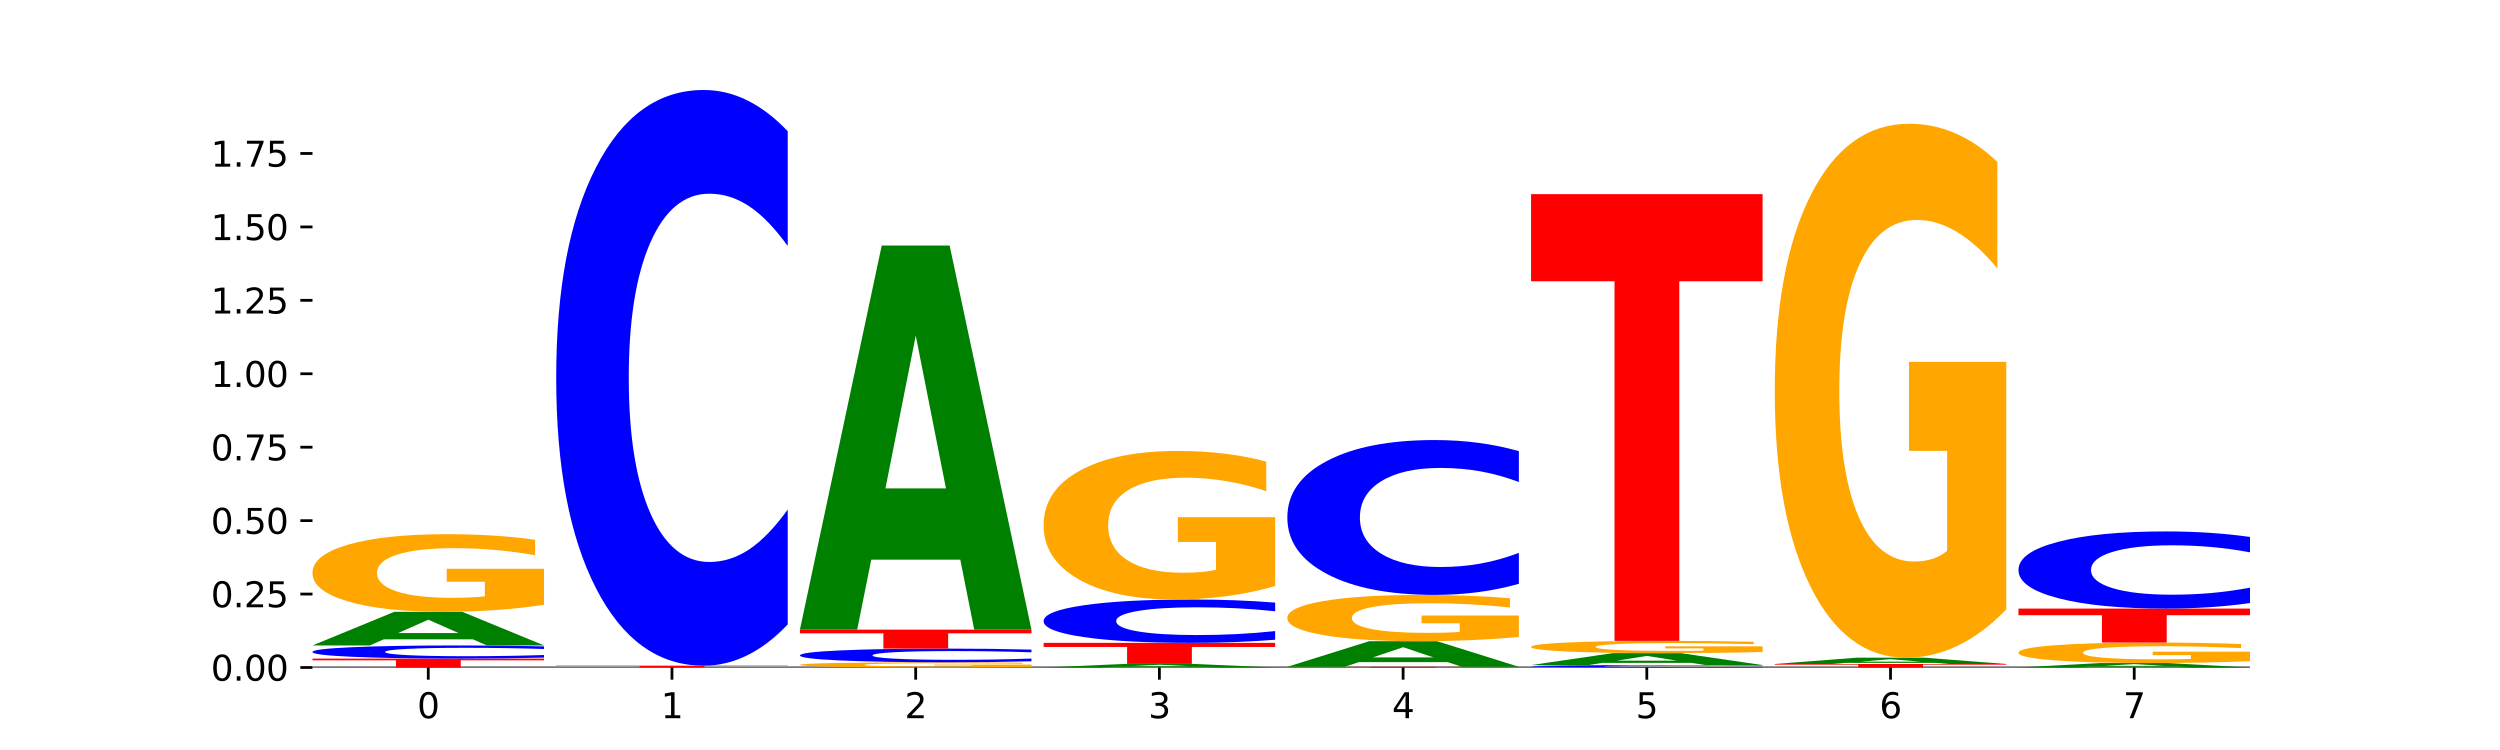 <?xml version="1.0" encoding="utf-8" standalone="no"?>
<!DOCTYPE svg PUBLIC "-//W3C//DTD SVG 1.1//EN"
  "http://www.w3.org/Graphics/SVG/1.1/DTD/svg11.dtd">
<svg xmlns:xlink="http://www.w3.org/1999/xlink" width="720pt" height="216pt" viewBox="0 0 720 216" xmlns="http://www.w3.org/2000/svg" version="1.1">
 <defs>
  <style type="text/css">*{stroke-linejoin: round; stroke-linecap: butt}</style>
 </defs>
 <g id="figure_1">
  <g id="patch_1">
   <path d="M 0 216 
L 720 216 
L 720 0 
L 0 0 
z
" style="fill: #ffffff"/>
  </g>
  <g id="axes_1">
   <g id="patch_2">
    <path d="M 90 192.24 
L 648 192.24 
L 648 25.92 
L 90 25.92 
z
" style="fill: #ffffff"/>
   </g>
   <g id="line2d_1">
    <path d="M 90 192.24 
L 648 192.24 
" clip-path="url(#p4327c7225d)" style="fill: none; stroke: #000000; stroke-width: 0.5; stroke-linecap: square"/>
   </g>
   <g id="patch_3">
    <path d="M 90 189.67 
L 156.679 189.67 
L 156.679 190.171 
L 132.69 190.171 
L 132.69 192.24 
L 114.036 192.24 
L 114.036 190.171 
L 90 190.171 
L 90 189.67 
z
" clip-path="url(#p4327c7225d)" style="fill: #ff0000"/>
   </g>
   <g id="patch_4">
    <path d="M 156.679 189.399 
Q 151.102 189.533 145.07 189.601 
Q 139.039 189.67 132.47 189.67 
Q 112.882 189.67 101.441 189.16 
Q 90 188.651 90 187.779 
Q 90 186.905 101.441 186.396 
Q 112.882 185.887 132.47 185.887 
Q 139.039 185.887 145.07 185.956 
Q 151.102 186.024 156.679 186.158 
L 156.679 186.912 
Q 151.051 186.734 145.591 186.651 
Q 140.131 186.568 134.1 186.568 
Q 123.281 186.568 117.082 186.891 
Q 110.899 187.213 110.899 187.779 
Q 110.899 188.344 117.082 188.666 
Q 123.281 188.988 134.1 188.988 
Q 140.131 188.988 145.591 188.905 
Q 151.051 188.822 156.679 188.644 
L 156.679 189.399 
z
" clip-path="url(#p4327c7225d)" style="fill: #0000ff"/>
   </g>
   <g id="patch_5">
    <path d="M 136.189 184.122 
L 110.545 184.122 
L 106.496 185.887 
L 90 185.887 
L 113.558 176.201 
L 133.121 176.201 
L 156.679 185.887 
L 140.197 185.887 
L 136.189 184.122 
z
M 114.635 182.325 
L 132.058 182.325 
L 123.36 178.472 
L 114.635 182.325 
z
" clip-path="url(#p4327c7225d)" style="fill: #008000"/>
   </g>
   <g id="patch_6">
    <path d="M 156.679 174.178 
Q 149.955 175.19 142.722 175.698 
Q 135.489 176.201 127.778 176.201 
Q 110.353 176.201 100.177 173.19 
Q 90 170.179 90 165.03 
Q 90 159.821 100.356 156.833 
Q 110.727 153.845 128.764 153.845 
Q 135.713 153.845 142.079 154.252 
Q 148.46 154.653 154.109 155.448 
L 154.109 159.904 
Q 148.281 158.883 142.513 158.38 
Q 136.744 157.872 130.946 157.872 
Q 120.216 157.872 114.403 159.729 
Q 108.59 161.58 108.59 165.03 
Q 108.59 168.447 114.194 170.313 
Q 119.798 172.174 130.109 172.174 
Q 132.919 172.174 135.325 172.068 
Q 137.731 171.957 139.643 171.726 
L 139.643 167.542 
L 128.66 167.542 
L 128.66 163.816 
L 156.679 163.816 
L 156.679 174.178 
z
" clip-path="url(#p4327c7225d)" style="fill: #ffa600"/>
   </g>
   <g id="patch_7">
    <path d="M 160.189 191.714 
L 226.868 191.714 
L 226.868 191.817 
L 202.879 191.817 
L 202.879 192.24 
L 184.224 192.24 
L 184.224 191.817 
L 160.189 191.817 
L 160.189 191.714 
z
" clip-path="url(#p4327c7225d)" style="fill: #ff0000"/>
   </g>
   <g id="patch_8">
    <path d="M 226.868 179.83 
Q 221.29 185.721 215.259 188.7 
Q 209.228 191.714 202.659 191.714 
Q 183.07 191.714 171.629 169.384 
Q 160.189 147.055 160.189 108.868 
Q 160.189 70.545 171.629 48.25 
Q 183.07 25.92 202.659 25.92 
Q 209.228 25.92 215.259 28.934 
Q 221.29 31.913 226.868 37.804 
L 226.868 70.853 
Q 221.24 63.045 215.78 59.414 
Q 210.32 55.784 204.289 55.784 
Q 193.47 55.784 187.27 69.929 
Q 181.088 84.039 181.088 108.868 
Q 181.088 133.595 187.27 147.74 
Q 193.47 161.85 204.289 161.85 
Q 210.32 161.85 215.78 158.22 
Q 221.24 154.555 226.868 146.747 
L 226.868 179.83 
z
" clip-path="url(#p4327c7225d)" style="fill: #0000ff"/>
   </g>
   <g id="patch_9">
    <path d="M 297.057 192.104 
Q 290.332 192.172 283.099 192.206 
Q 275.866 192.24 268.155 192.24 
Q 250.731 192.24 240.554 192.037 
Q 230.377 191.835 230.377 191.488 
Q 230.377 191.138 240.733 190.937 
Q 251.104 190.736 269.142 190.736 
Q 276.09 190.736 282.457 190.763 
Q 288.838 190.79 294.486 190.844 
L 294.486 191.144 
Q 288.658 191.075 282.89 191.041 
Q 277.122 191.007 271.323 191.007 
Q 260.594 191.007 254.781 191.132 
Q 248.967 191.256 248.967 191.488 
Q 248.967 191.718 254.571 191.844 
Q 260.175 191.969 270.487 191.969 
Q 273.296 191.969 275.702 191.962 
Q 278.108 191.954 280.021 191.939 
L 280.021 191.657 
L 269.037 191.657 
L 269.037 191.407 
L 297.057 191.407 
L 297.057 192.104 
z
" clip-path="url(#p4327c7225d)" style="fill: #ffa600"/>
   </g>
   <g id="patch_10">
    <path d="M 297.057 190.454 
Q 291.479 190.594 285.448 190.664 
Q 279.417 190.736 272.848 190.736 
Q 253.259 190.736 241.818 190.206 
Q 230.377 189.676 230.377 188.77 
Q 230.377 187.86 241.818 187.331 
Q 253.259 186.801 272.848 186.801 
Q 279.417 186.801 285.448 186.872 
Q 291.479 186.943 297.057 187.083 
L 297.057 187.867 
Q 291.429 187.682 285.969 187.596 
Q 280.509 187.51 274.477 187.51 
Q 263.658 187.51 257.459 187.845 
Q 251.277 188.18 251.277 188.77 
Q 251.277 189.356 257.459 189.692 
Q 263.658 190.027 274.477 190.027 
Q 280.509 190.027 285.969 189.941 
Q 291.429 189.854 297.057 189.669 
L 297.057 190.454 
z
" clip-path="url(#p4327c7225d)" style="fill: #0000ff"/>
   </g>
   <g id="patch_11">
    <path d="M 230.377 181.336 
L 297.057 181.336 
L 297.057 182.402 
L 273.068 182.402 
L 273.068 186.801 
L 254.413 186.801 
L 254.413 182.402 
L 230.377 182.402 
L 230.377 181.336 
z
" clip-path="url(#p4327c7225d)" style="fill: #ff0000"/>
   </g>
   <g id="patch_12">
    <path d="M 276.566 161.185 
L 250.922 161.185 
L 246.873 181.336 
L 230.377 181.336 
L 253.935 70.717 
L 273.499 70.717 
L 297.057 181.336 
L 280.574 181.336 
L 276.566 161.185 
z
M 255.012 140.654 
L 272.435 140.654 
L 263.737 96.653 
L 255.012 140.654 
z
" clip-path="url(#p4327c7225d)" style="fill: #008000"/>
   </g>
   <g id="patch_13">
    <path d="M 346.755 192.051 
L 321.111 192.051 
L 317.062 192.24 
L 300.566 192.24 
L 324.124 191.203 
L 343.687 191.203 
L 367.245 192.24 
L 350.763 192.24 
L 346.755 192.051 
z
M 325.201 191.858 
L 342.624 191.858 
L 333.926 191.446 
L 325.201 191.858 
z
" clip-path="url(#p4327c7225d)" style="fill: #008000"/>
   </g>
   <g id="patch_14">
    <path d="M 300.566 185.143 
L 367.245 185.143 
L 367.245 186.325 
L 343.256 186.325 
L 343.256 191.203 
L 324.602 191.203 
L 324.602 186.325 
L 300.566 186.325 
L 300.566 185.143 
z
" clip-path="url(#p4327c7225d)" style="fill: #ff0000"/>
   </g>
   <g id="patch_15">
    <path d="M 367.245 184.248 
Q 361.668 184.692 355.636 184.916 
Q 349.605 185.143 343.036 185.143 
Q 323.448 185.143 312.007 183.461 
Q 300.566 181.779 300.566 178.903 
Q 300.566 176.017 312.007 174.337 
Q 323.448 172.655 343.036 172.655 
Q 349.605 172.655 355.636 172.882 
Q 361.668 173.107 367.245 173.55 
L 367.245 176.04 
Q 361.617 175.452 356.157 175.178 
Q 350.697 174.905 344.666 174.905 
Q 333.847 174.905 327.648 175.97 
Q 321.465 177.033 321.465 178.903 
Q 321.465 180.766 327.648 181.831 
Q 333.847 182.894 344.666 182.894 
Q 350.697 182.894 356.157 182.62 
Q 361.617 182.344 367.245 181.756 
L 367.245 184.248 
z
" clip-path="url(#p4327c7225d)" style="fill: #0000ff"/>
   </g>
   <g id="patch_16">
    <path d="M 367.245 168.784 
Q 360.521 170.72 353.288 171.692 
Q 346.055 172.655 338.344 172.655 
Q 320.919 172.655 310.743 166.893 
Q 300.566 161.13 300.566 151.276 
Q 300.566 141.306 310.922 135.588 
Q 321.293 129.87 339.33 129.87 
Q 346.279 129.87 352.645 130.648 
Q 359.026 131.416 364.675 132.937 
L 364.675 141.465 
Q 358.847 139.512 353.079 138.549 
Q 347.31 137.577 341.512 137.577 
Q 330.782 137.577 324.969 141.13 
Q 319.156 144.674 319.156 151.276 
Q 319.156 157.816 324.76 161.387 
Q 330.364 164.948 340.675 164.948 
Q 343.485 164.948 345.891 164.745 
Q 348.297 164.533 350.209 164.091 
L 350.209 156.084 
L 339.226 156.084 
L 339.226 148.951 
L 367.245 148.951 
L 367.245 168.784 
z
" clip-path="url(#p4327c7225d)" style="fill: #ffa600"/>
   </g>
   <g id="patch_17">
    <path d="M 370.755 192.038 
L 437.434 192.038 
L 437.434 192.077 
L 413.445 192.077 
L 413.445 192.24 
L 394.79 192.24 
L 394.79 192.077 
L 370.755 192.077 
L 370.755 192.038 
z
" clip-path="url(#p4327c7225d)" style="fill: #ff0000"/>
   </g>
   <g id="patch_18">
    <path d="M 416.943 190.696 
L 391.3 190.696 
L 387.251 192.038 
L 370.755 192.038 
L 394.313 184.671 
L 413.876 184.671 
L 437.434 192.038 
L 420.952 192.038 
L 416.943 190.696 
z
M 395.39 189.329 
L 412.813 189.329 
L 404.115 186.398 
L 395.39 189.329 
z
" clip-path="url(#p4327c7225d)" style="fill: #008000"/>
   </g>
   <g id="patch_19">
    <path d="M 437.434 183.464 
Q 430.709 184.067 423.476 184.37 
Q 416.244 184.671 408.533 184.671 
Q 391.108 184.671 380.931 182.874 
Q 370.755 181.078 370.755 178.005 
Q 370.755 174.897 381.111 173.114 
Q 391.482 171.331 409.519 171.331 
Q 416.468 171.331 422.834 171.574 
Q 429.215 171.813 434.864 172.287 
L 434.864 174.946 
Q 429.036 174.337 423.267 174.037 
Q 417.499 173.734 411.701 173.734 
Q 400.971 173.734 395.158 174.842 
Q 389.345 175.947 389.345 178.005 
Q 389.345 180.044 394.949 181.157 
Q 400.553 182.268 410.864 182.268 
Q 413.673 182.268 416.079 182.205 
Q 418.485 182.138 420.398 182.001 
L 420.398 179.504 
L 409.414 179.504 
L 409.414 177.28 
L 437.434 177.28 
L 437.434 183.464 
z
" clip-path="url(#p4327c7225d)" style="fill: #ffa600"/>
   </g>
   <g id="patch_20">
    <path d="M 437.434 168.134 
Q 431.856 169.719 425.825 170.52 
Q 419.794 171.331 413.225 171.331 
Q 393.636 171.331 382.196 165.325 
Q 370.755 159.318 370.755 149.046 
Q 370.755 138.738 382.196 132.741 
Q 393.636 126.734 413.225 126.734 
Q 419.794 126.734 425.825 127.545 
Q 431.856 128.346 437.434 129.931 
L 437.434 138.821 
Q 431.806 136.72 426.346 135.744 
Q 420.886 134.767 414.855 134.767 
Q 404.036 134.767 397.836 138.572 
Q 391.654 142.367 391.654 149.046 
Q 391.654 155.698 397.836 159.502 
Q 404.036 163.298 414.855 163.298 
Q 420.886 163.298 426.346 162.321 
Q 431.806 161.336 437.434 159.235 
L 437.434 168.134 
z
" clip-path="url(#p4327c7225d)" style="fill: #0000ff"/>
   </g>
   <g id="patch_21">
    <path d="M 507.623 192.19 
Q 502.045 192.215 496.014 192.227 
Q 489.983 192.24 483.414 192.24 
Q 463.825 192.24 452.384 192.146 
Q 440.943 192.052 440.943 191.89 
Q 440.943 191.729 452.384 191.634 
Q 463.825 191.54 483.414 191.54 
Q 489.983 191.54 496.014 191.553 
Q 502.045 191.566 507.623 191.59 
L 507.623 191.73 
Q 501.995 191.697 496.535 191.682 
Q 491.075 191.666 485.043 191.666 
Q 474.224 191.666 468.025 191.726 
Q 461.843 191.786 461.843 191.89 
Q 461.843 191.995 468.025 192.054 
Q 474.224 192.114 485.043 192.114 
Q 491.075 192.114 496.535 192.099 
Q 501.995 192.083 507.623 192.05 
L 507.623 192.19 
z
" clip-path="url(#p4327c7225d)" style="fill: #0000ff"/>
   </g>
   <g id="patch_22">
    <path d="M 487.132 190.914 
L 461.488 190.914 
L 457.439 191.54 
L 440.943 191.54 
L 464.501 188.1 
L 484.065 188.1 
L 507.623 191.54 
L 491.14 191.54 
L 487.132 190.914 
z
M 465.578 190.275 
L 483.001 190.275 
L 474.303 188.907 
L 465.578 190.275 
z
" clip-path="url(#p4327c7225d)" style="fill: #008000"/>
   </g>
   <g id="patch_23">
    <path d="M 507.623 187.781 
Q 500.898 187.94 493.665 188.021 
Q 486.432 188.1 478.721 188.1 
Q 461.297 188.1 451.12 187.625 
Q 440.943 187.15 440.943 186.337 
Q 440.943 185.515 451.299 185.044 
Q 461.67 184.572 479.708 184.572 
Q 486.656 184.572 493.023 184.636 
Q 499.404 184.7 505.052 184.825 
L 505.052 185.528 
Q 499.224 185.367 493.456 185.288 
Q 487.688 185.208 481.889 185.208 
Q 471.16 185.208 465.347 185.501 
Q 459.533 185.793 459.533 186.337 
Q 459.533 186.876 465.137 187.171 
Q 470.741 187.465 481.053 187.465 
Q 483.862 187.465 486.268 187.448 
Q 488.674 187.43 490.587 187.394 
L 490.587 186.734 
L 479.603 186.734 
L 479.603 186.146 
L 507.623 186.146 
L 507.623 187.781 
z
" clip-path="url(#p4327c7225d)" style="fill: #ffa600"/>
   </g>
   <g id="patch_24">
    <path d="M 440.943 55.911 
L 507.623 55.911 
L 507.623 81.004 
L 483.634 81.004 
L 483.634 184.572 
L 464.979 184.572 
L 464.979 81.004 
L 440.943 81.004 
L 440.943 55.911 
z
" clip-path="url(#p4327c7225d)" style="fill: #ff0000"/>
   </g>
   <g id="patch_25">
    <path d="M 511.132 191.229 
L 577.811 191.229 
L 577.811 191.427 
L 553.822 191.427 
L 553.822 192.24 
L 535.168 192.24 
L 535.168 191.427 
L 511.132 191.427 
L 511.132 191.229 
z
" clip-path="url(#p4327c7225d)" style="fill: #ff0000"/>
   </g>
   <g id="patch_26">
    <path d="M 557.321 190.899 
L 531.677 190.899 
L 527.628 191.229 
L 511.132 191.229 
L 534.69 189.417 
L 554.253 189.417 
L 577.811 191.229 
L 561.329 191.229 
L 557.321 190.899 
z
M 535.767 190.563 
L 553.19 190.563 
L 544.492 189.842 
L 535.767 190.563 
z
" clip-path="url(#p4327c7225d)" style="fill: #008000"/>
   </g>
   <g id="patch_27">
    <path d="M 577.811 175.504 
Q 571.087 182.461 563.854 185.955 
Q 556.621 189.417 548.91 189.417 
Q 531.486 189.417 521.309 168.706 
Q 511.132 147.994 511.132 112.575 
Q 511.132 76.743 521.488 56.19 
Q 531.859 35.637 549.896 35.637 
Q 556.845 35.637 563.211 38.433 
Q 569.592 41.196 575.241 46.66 
L 575.241 77.315 
Q 569.413 70.294 563.645 66.832 
Q 557.876 63.337 552.078 63.337 
Q 541.348 63.337 535.535 76.107 
Q 529.722 88.846 529.722 112.575 
Q 529.722 136.082 535.326 148.916 
Q 540.93 161.717 551.241 161.717 
Q 554.051 161.717 556.457 160.987 
Q 558.863 160.224 560.775 158.636 
L 560.775 129.856 
L 549.792 129.856 
L 549.792 104.221 
L 577.811 104.221 
L 577.811 175.504 
z
" clip-path="url(#p4327c7225d)" style="fill: #ffa600"/>
   </g>
   <g id="patch_28">
    <path d="M 627.51 192.006 
L 601.866 192.006 
L 597.817 192.24 
L 581.321 192.24 
L 604.879 190.957 
L 624.442 190.957 
L 648 192.24 
L 631.518 192.24 
L 627.51 192.006 
z
M 605.956 191.768 
L 623.379 191.768 
L 614.681 191.258 
L 605.956 191.768 
z
" clip-path="url(#p4327c7225d)" style="fill: #008000"/>
   </g>
   <g id="patch_29">
    <path d="M 648 190.423 
Q 641.275 190.69 634.042 190.824 
Q 626.81 190.957 619.099 190.957 
Q 601.674 190.957 591.497 190.162 
Q 581.321 189.367 581.321 188.007 
Q 581.321 186.632 591.677 185.843 
Q 602.048 185.055 620.085 185.055 
Q 627.034 185.055 633.4 185.162 
Q 639.781 185.268 645.43 185.478 
L 645.43 186.654 
Q 639.602 186.385 633.833 186.252 
Q 628.065 186.118 622.267 186.118 
Q 611.537 186.118 605.724 186.608 
Q 599.911 187.097 599.911 188.007 
Q 599.911 188.91 605.515 189.402 
Q 611.119 189.894 621.43 189.894 
Q 624.239 189.894 626.645 189.865 
Q 629.051 189.836 630.964 189.775 
L 630.964 188.671 
L 619.98 188.671 
L 619.98 187.687 
L 648 187.687 
L 648 190.423 
z
" clip-path="url(#p4327c7225d)" style="fill: #ffa600"/>
   </g>
   <g id="patch_30">
    <path d="M 581.321 175.273 
L 648 175.273 
L 648 177.181 
L 624.011 177.181 
L 624.011 185.055 
L 605.356 185.055 
L 605.356 177.181 
L 581.321 177.181 
L 581.321 175.273 
z
" clip-path="url(#p4327c7225d)" style="fill: #ff0000"/>
   </g>
   <g id="patch_31">
    <path d="M 648 173.68 
Q 642.422 174.47 636.391 174.869 
Q 630.36 175.273 623.791 175.273 
Q 604.202 175.273 592.762 172.28 
Q 581.321 169.287 581.321 164.169 
Q 581.321 159.032 592.762 156.043 
Q 604.202 153.05 623.791 153.05 
Q 630.36 153.05 636.391 153.454 
Q 642.422 153.853 648 154.643 
L 648 159.073 
Q 642.372 158.026 636.912 157.54 
Q 631.452 157.053 625.421 157.053 
Q 614.602 157.053 608.402 158.949 
Q 602.22 160.84 602.22 164.169 
Q 602.22 167.483 608.402 169.379 
Q 614.602 171.27 625.421 171.27 
Q 631.452 171.27 636.912 170.784 
Q 642.372 170.293 648 169.246 
L 648 173.68 
z
" clip-path="url(#p4327c7225d)" style="fill: #0000ff"/>
   </g>
   <g id="matplotlib.axis_1">
    <g id="xtick_1">
     <g id="line2d_2">
      <defs>
       <path id="me5e524bde4" d="M 0 0 
L 0 3.5 
" style="stroke: #000000; stroke-width: 0.8"/>
      </defs>
      <g>
       <use xlink:href="#me5e524bde4" x="123.34" y="192.24" style="stroke: #000000; stroke-width: 0.8"/>
      </g>
     </g>
     <g id="text_1">
      <!-- 0 -->
      <g transform="translate(120.158 206.838) scale(0.1 -0.1)">
       <defs>
        <path id="DejaVuSans-30" d="M 2034 4250 
Q 1547 4250 1301 3770 
Q 1056 3291 1056 2328 
Q 1056 1369 1301 889 
Q 1547 409 2034 409 
Q 2525 409 2770 889 
Q 3016 1369 3016 2328 
Q 3016 3291 2770 3770 
Q 2525 4250 2034 4250 
z
M 2034 4750 
Q 2819 4750 3233 4129 
Q 3647 3509 3647 2328 
Q 3647 1150 3233 529 
Q 2819 -91 2034 -91 
Q 1250 -91 836 529 
Q 422 1150 422 2328 
Q 422 3509 836 4129 
Q 1250 4750 2034 4750 
z
" transform="scale(0.016)"/>
       </defs>
       <use xlink:href="#DejaVuSans-30"/>
      </g>
     </g>
    </g>
    <g id="xtick_2">
     <g id="line2d_3">
      <g>
       <use xlink:href="#me5e524bde4" x="193.528" y="192.24" style="stroke: #000000; stroke-width: 0.8"/>
      </g>
     </g>
     <g id="text_2">
      <!-- 1 -->
      <g transform="translate(190.347 206.838) scale(0.1 -0.1)">
       <defs>
        <path id="DejaVuSans-31" d="M 794 531 
L 1825 531 
L 1825 4091 
L 703 3866 
L 703 4441 
L 1819 4666 
L 2450 4666 
L 2450 531 
L 3481 531 
L 3481 0 
L 794 0 
L 794 531 
z
" transform="scale(0.016)"/>
       </defs>
       <use xlink:href="#DejaVuSans-31"/>
      </g>
     </g>
    </g>
    <g id="xtick_3">
     <g id="line2d_4">
      <g>
       <use xlink:href="#me5e524bde4" x="263.717" y="192.24" style="stroke: #000000; stroke-width: 0.8"/>
      </g>
     </g>
     <g id="text_3">
      <!-- 2 -->
      <g transform="translate(260.536 206.838) scale(0.1 -0.1)">
       <defs>
        <path id="DejaVuSans-32" d="M 1228 531 
L 3431 531 
L 3431 0 
L 469 0 
L 469 531 
Q 828 903 1448 1529 
Q 2069 2156 2228 2338 
Q 2531 2678 2651 2914 
Q 2772 3150 2772 3378 
Q 2772 3750 2511 3984 
Q 2250 4219 1831 4219 
Q 1534 4219 1204 4116 
Q 875 4013 500 3803 
L 500 4441 
Q 881 4594 1212 4672 
Q 1544 4750 1819 4750 
Q 2544 4750 2975 4387 
Q 3406 4025 3406 3419 
Q 3406 3131 3298 2873 
Q 3191 2616 2906 2266 
Q 2828 2175 2409 1742 
Q 1991 1309 1228 531 
z
" transform="scale(0.016)"/>
       </defs>
       <use xlink:href="#DejaVuSans-32"/>
      </g>
     </g>
    </g>
    <g id="xtick_4">
     <g id="line2d_5">
      <g>
       <use xlink:href="#me5e524bde4" x="333.906" y="192.24" style="stroke: #000000; stroke-width: 0.8"/>
      </g>
     </g>
     <g id="text_4">
      <!-- 3 -->
      <g transform="translate(330.724 206.838) scale(0.1 -0.1)">
       <defs>
        <path id="DejaVuSans-33" d="M 2597 2516 
Q 3050 2419 3304 2112 
Q 3559 1806 3559 1356 
Q 3559 666 3084 287 
Q 2609 -91 1734 -91 
Q 1441 -91 1130 -33 
Q 819 25 488 141 
L 488 750 
Q 750 597 1062 519 
Q 1375 441 1716 441 
Q 2309 441 2620 675 
Q 2931 909 2931 1356 
Q 2931 1769 2642 2001 
Q 2353 2234 1838 2234 
L 1294 2234 
L 1294 2753 
L 1863 2753 
Q 2328 2753 2575 2939 
Q 2822 3125 2822 3475 
Q 2822 3834 2567 4026 
Q 2313 4219 1838 4219 
Q 1578 4219 1281 4162 
Q 984 4106 628 3988 
L 628 4550 
Q 988 4650 1302 4700 
Q 1616 4750 1894 4750 
Q 2613 4750 3031 4423 
Q 3450 4097 3450 3541 
Q 3450 3153 3228 2886 
Q 3006 2619 2597 2516 
z
" transform="scale(0.016)"/>
       </defs>
       <use xlink:href="#DejaVuSans-33"/>
      </g>
     </g>
    </g>
    <g id="xtick_5">
     <g id="line2d_6">
      <g>
       <use xlink:href="#me5e524bde4" x="404.094" y="192.24" style="stroke: #000000; stroke-width: 0.8"/>
      </g>
     </g>
     <g id="text_5">
      <!-- 4 -->
      <g transform="translate(400.913 206.838) scale(0.1 -0.1)">
       <defs>
        <path id="DejaVuSans-34" d="M 2419 4116 
L 825 1625 
L 2419 1625 
L 2419 4116 
z
M 2253 4666 
L 3047 4666 
L 3047 1625 
L 3713 1625 
L 3713 1100 
L 3047 1100 
L 3047 0 
L 2419 0 
L 2419 1100 
L 313 1100 
L 313 1709 
L 2253 4666 
z
" transform="scale(0.016)"/>
       </defs>
       <use xlink:href="#DejaVuSans-34"/>
      </g>
     </g>
    </g>
    <g id="xtick_6">
     <g id="line2d_7">
      <g>
       <use xlink:href="#me5e524bde4" x="474.283" y="192.24" style="stroke: #000000; stroke-width: 0.8"/>
      </g>
     </g>
     <g id="text_6">
      <!-- 5 -->
      <g transform="translate(471.102 206.838) scale(0.1 -0.1)">
       <defs>
        <path id="DejaVuSans-35" d="M 691 4666 
L 3169 4666 
L 3169 4134 
L 1269 4134 
L 1269 2991 
Q 1406 3038 1543 3061 
Q 1681 3084 1819 3084 
Q 2600 3084 3056 2656 
Q 3513 2228 3513 1497 
Q 3513 744 3044 326 
Q 2575 -91 1722 -91 
Q 1428 -91 1123 -41 
Q 819 9 494 109 
L 494 744 
Q 775 591 1075 516 
Q 1375 441 1709 441 
Q 2250 441 2565 725 
Q 2881 1009 2881 1497 
Q 2881 1984 2565 2268 
Q 2250 2553 1709 2553 
Q 1456 2553 1204 2497 
Q 953 2441 691 2322 
L 691 4666 
z
" transform="scale(0.016)"/>
       </defs>
       <use xlink:href="#DejaVuSans-35"/>
      </g>
     </g>
    </g>
    <g id="xtick_7">
     <g id="line2d_8">
      <g>
       <use xlink:href="#me5e524bde4" x="544.472" y="192.24" style="stroke: #000000; stroke-width: 0.8"/>
      </g>
     </g>
     <g id="text_7">
      <!-- 6 -->
      <g transform="translate(541.29 206.838) scale(0.1 -0.1)">
       <defs>
        <path id="DejaVuSans-36" d="M 2113 2584 
Q 1688 2584 1439 2293 
Q 1191 2003 1191 1497 
Q 1191 994 1439 701 
Q 1688 409 2113 409 
Q 2538 409 2786 701 
Q 3034 994 3034 1497 
Q 3034 2003 2786 2293 
Q 2538 2584 2113 2584 
z
M 3366 4563 
L 3366 3988 
Q 3128 4100 2886 4159 
Q 2644 4219 2406 4219 
Q 1781 4219 1451 3797 
Q 1122 3375 1075 2522 
Q 1259 2794 1537 2939 
Q 1816 3084 2150 3084 
Q 2853 3084 3261 2657 
Q 3669 2231 3669 1497 
Q 3669 778 3244 343 
Q 2819 -91 2113 -91 
Q 1303 -91 875 529 
Q 447 1150 447 2328 
Q 447 3434 972 4092 
Q 1497 4750 2381 4750 
Q 2619 4750 2861 4703 
Q 3103 4656 3366 4563 
z
" transform="scale(0.016)"/>
       </defs>
       <use xlink:href="#DejaVuSans-36"/>
      </g>
     </g>
    </g>
    <g id="xtick_8">
     <g id="line2d_9">
      <g>
       <use xlink:href="#me5e524bde4" x="614.66" y="192.24" style="stroke: #000000; stroke-width: 0.8"/>
      </g>
     </g>
     <g id="text_8">
      <!-- 7 -->
      <g transform="translate(611.479 206.838) scale(0.1 -0.1)">
       <defs>
        <path id="DejaVuSans-37" d="M 525 4666 
L 3525 4666 
L 3525 4397 
L 1831 0 
L 1172 0 
L 2766 4134 
L 525 4134 
L 525 4666 
z
" transform="scale(0.016)"/>
       </defs>
       <use xlink:href="#DejaVuSans-37"/>
      </g>
     </g>
    </g>
   </g>
   <g id="matplotlib.axis_2">
    <g id="ytick_1">
     <g id="line2d_10">
      <defs>
       <path id="m11196e4d7a" d="M 0 0 
L -3.5 0 
" style="stroke: #000000; stroke-width: 0.8"/>
      </defs>
      <g>
       <use xlink:href="#m11196e4d7a" x="90" y="192.24" style="stroke: #000000; stroke-width: 0.8"/>
      </g>
     </g>
     <g id="text_9">
      <!-- 0.00 -->
      <g transform="translate(60.734 196.039) scale(0.1 -0.1)">
       <defs>
        <path id="DejaVuSans-2e" d="M 684 794 
L 1344 794 
L 1344 0 
L 684 0 
L 684 794 
z
" transform="scale(0.016)"/>
       </defs>
       <use xlink:href="#DejaVuSans-30"/>
       <use xlink:href="#DejaVuSans-2e" x="63.623"/>
       <use xlink:href="#DejaVuSans-30" x="95.41"/>
       <use xlink:href="#DejaVuSans-30" x="159.033"/>
      </g>
     </g>
    </g>
    <g id="ytick_2">
     <g id="line2d_11">
      <g>
       <use xlink:href="#m11196e4d7a" x="90" y="171.092" style="stroke: #000000; stroke-width: 0.8"/>
      </g>
     </g>
     <g id="text_10">
      <!-- 0.25 -->
      <g transform="translate(60.734 174.891) scale(0.1 -0.1)">
       <use xlink:href="#DejaVuSans-30"/>
       <use xlink:href="#DejaVuSans-2e" x="63.623"/>
       <use xlink:href="#DejaVuSans-32" x="95.41"/>
       <use xlink:href="#DejaVuSans-35" x="159.033"/>
      </g>
     </g>
    </g>
    <g id="ytick_3">
     <g id="line2d_12">
      <g>
       <use xlink:href="#m11196e4d7a" x="90" y="149.944" style="stroke: #000000; stroke-width: 0.8"/>
      </g>
     </g>
     <g id="text_11">
      <!-- 0.50 -->
      <g transform="translate(60.734 153.743) scale(0.1 -0.1)">
       <use xlink:href="#DejaVuSans-30"/>
       <use xlink:href="#DejaVuSans-2e" x="63.623"/>
       <use xlink:href="#DejaVuSans-35" x="95.41"/>
       <use xlink:href="#DejaVuSans-30" x="159.033"/>
      </g>
     </g>
    </g>
    <g id="ytick_4">
     <g id="line2d_13">
      <g>
       <use xlink:href="#m11196e4d7a" x="90" y="128.795" style="stroke: #000000; stroke-width: 0.8"/>
      </g>
     </g>
     <g id="text_12">
      <!-- 0.75 -->
      <g transform="translate(60.734 132.595) scale(0.1 -0.1)">
       <use xlink:href="#DejaVuSans-30"/>
       <use xlink:href="#DejaVuSans-2e" x="63.623"/>
       <use xlink:href="#DejaVuSans-37" x="95.41"/>
       <use xlink:href="#DejaVuSans-35" x="159.033"/>
      </g>
     </g>
    </g>
    <g id="ytick_5">
     <g id="line2d_14">
      <g>
       <use xlink:href="#m11196e4d7a" x="90" y="107.647" style="stroke: #000000; stroke-width: 0.8"/>
      </g>
     </g>
     <g id="text_13">
      <!-- 1.00 -->
      <g transform="translate(60.734 111.446) scale(0.1 -0.1)">
       <use xlink:href="#DejaVuSans-31"/>
       <use xlink:href="#DejaVuSans-2e" x="63.623"/>
       <use xlink:href="#DejaVuSans-30" x="95.41"/>
       <use xlink:href="#DejaVuSans-30" x="159.033"/>
      </g>
     </g>
    </g>
    <g id="ytick_6">
     <g id="line2d_15">
      <g>
       <use xlink:href="#m11196e4d7a" x="90" y="86.499" style="stroke: #000000; stroke-width: 0.8"/>
      </g>
     </g>
     <g id="text_14">
      <!-- 1.25 -->
      <g transform="translate(60.734 90.298) scale(0.1 -0.1)">
       <use xlink:href="#DejaVuSans-31"/>
       <use xlink:href="#DejaVuSans-2e" x="63.623"/>
       <use xlink:href="#DejaVuSans-32" x="95.41"/>
       <use xlink:href="#DejaVuSans-35" x="159.033"/>
      </g>
     </g>
    </g>
    <g id="ytick_7">
     <g id="line2d_16">
      <g>
       <use xlink:href="#m11196e4d7a" x="90" y="65.351" style="stroke: #000000; stroke-width: 0.8"/>
      </g>
     </g>
     <g id="text_15">
      <!-- 1.50 -->
      <g transform="translate(60.734 69.15) scale(0.1 -0.1)">
       <use xlink:href="#DejaVuSans-31"/>
       <use xlink:href="#DejaVuSans-2e" x="63.623"/>
       <use xlink:href="#DejaVuSans-35" x="95.41"/>
       <use xlink:href="#DejaVuSans-30" x="159.033"/>
      </g>
     </g>
    </g>
    <g id="ytick_8">
     <g id="line2d_17">
      <g>
       <use xlink:href="#m11196e4d7a" x="90" y="44.202" style="stroke: #000000; stroke-width: 0.8"/>
      </g>
     </g>
     <g id="text_16">
      <!-- 1.75 -->
      <g transform="translate(60.734 48.002) scale(0.1 -0.1)">
       <use xlink:href="#DejaVuSans-31"/>
       <use xlink:href="#DejaVuSans-2e" x="63.623"/>
       <use xlink:href="#DejaVuSans-37" x="95.41"/>
       <use xlink:href="#DejaVuSans-35" x="159.033"/>
      </g>
     </g>
    </g>
   </g>
  </g>
 </g>
 <defs>
  <clipPath id="p4327c7225d">
   <rect x="90" y="25.92" width="558" height="166.32"/>
  </clipPath>
 </defs>
</svg>
